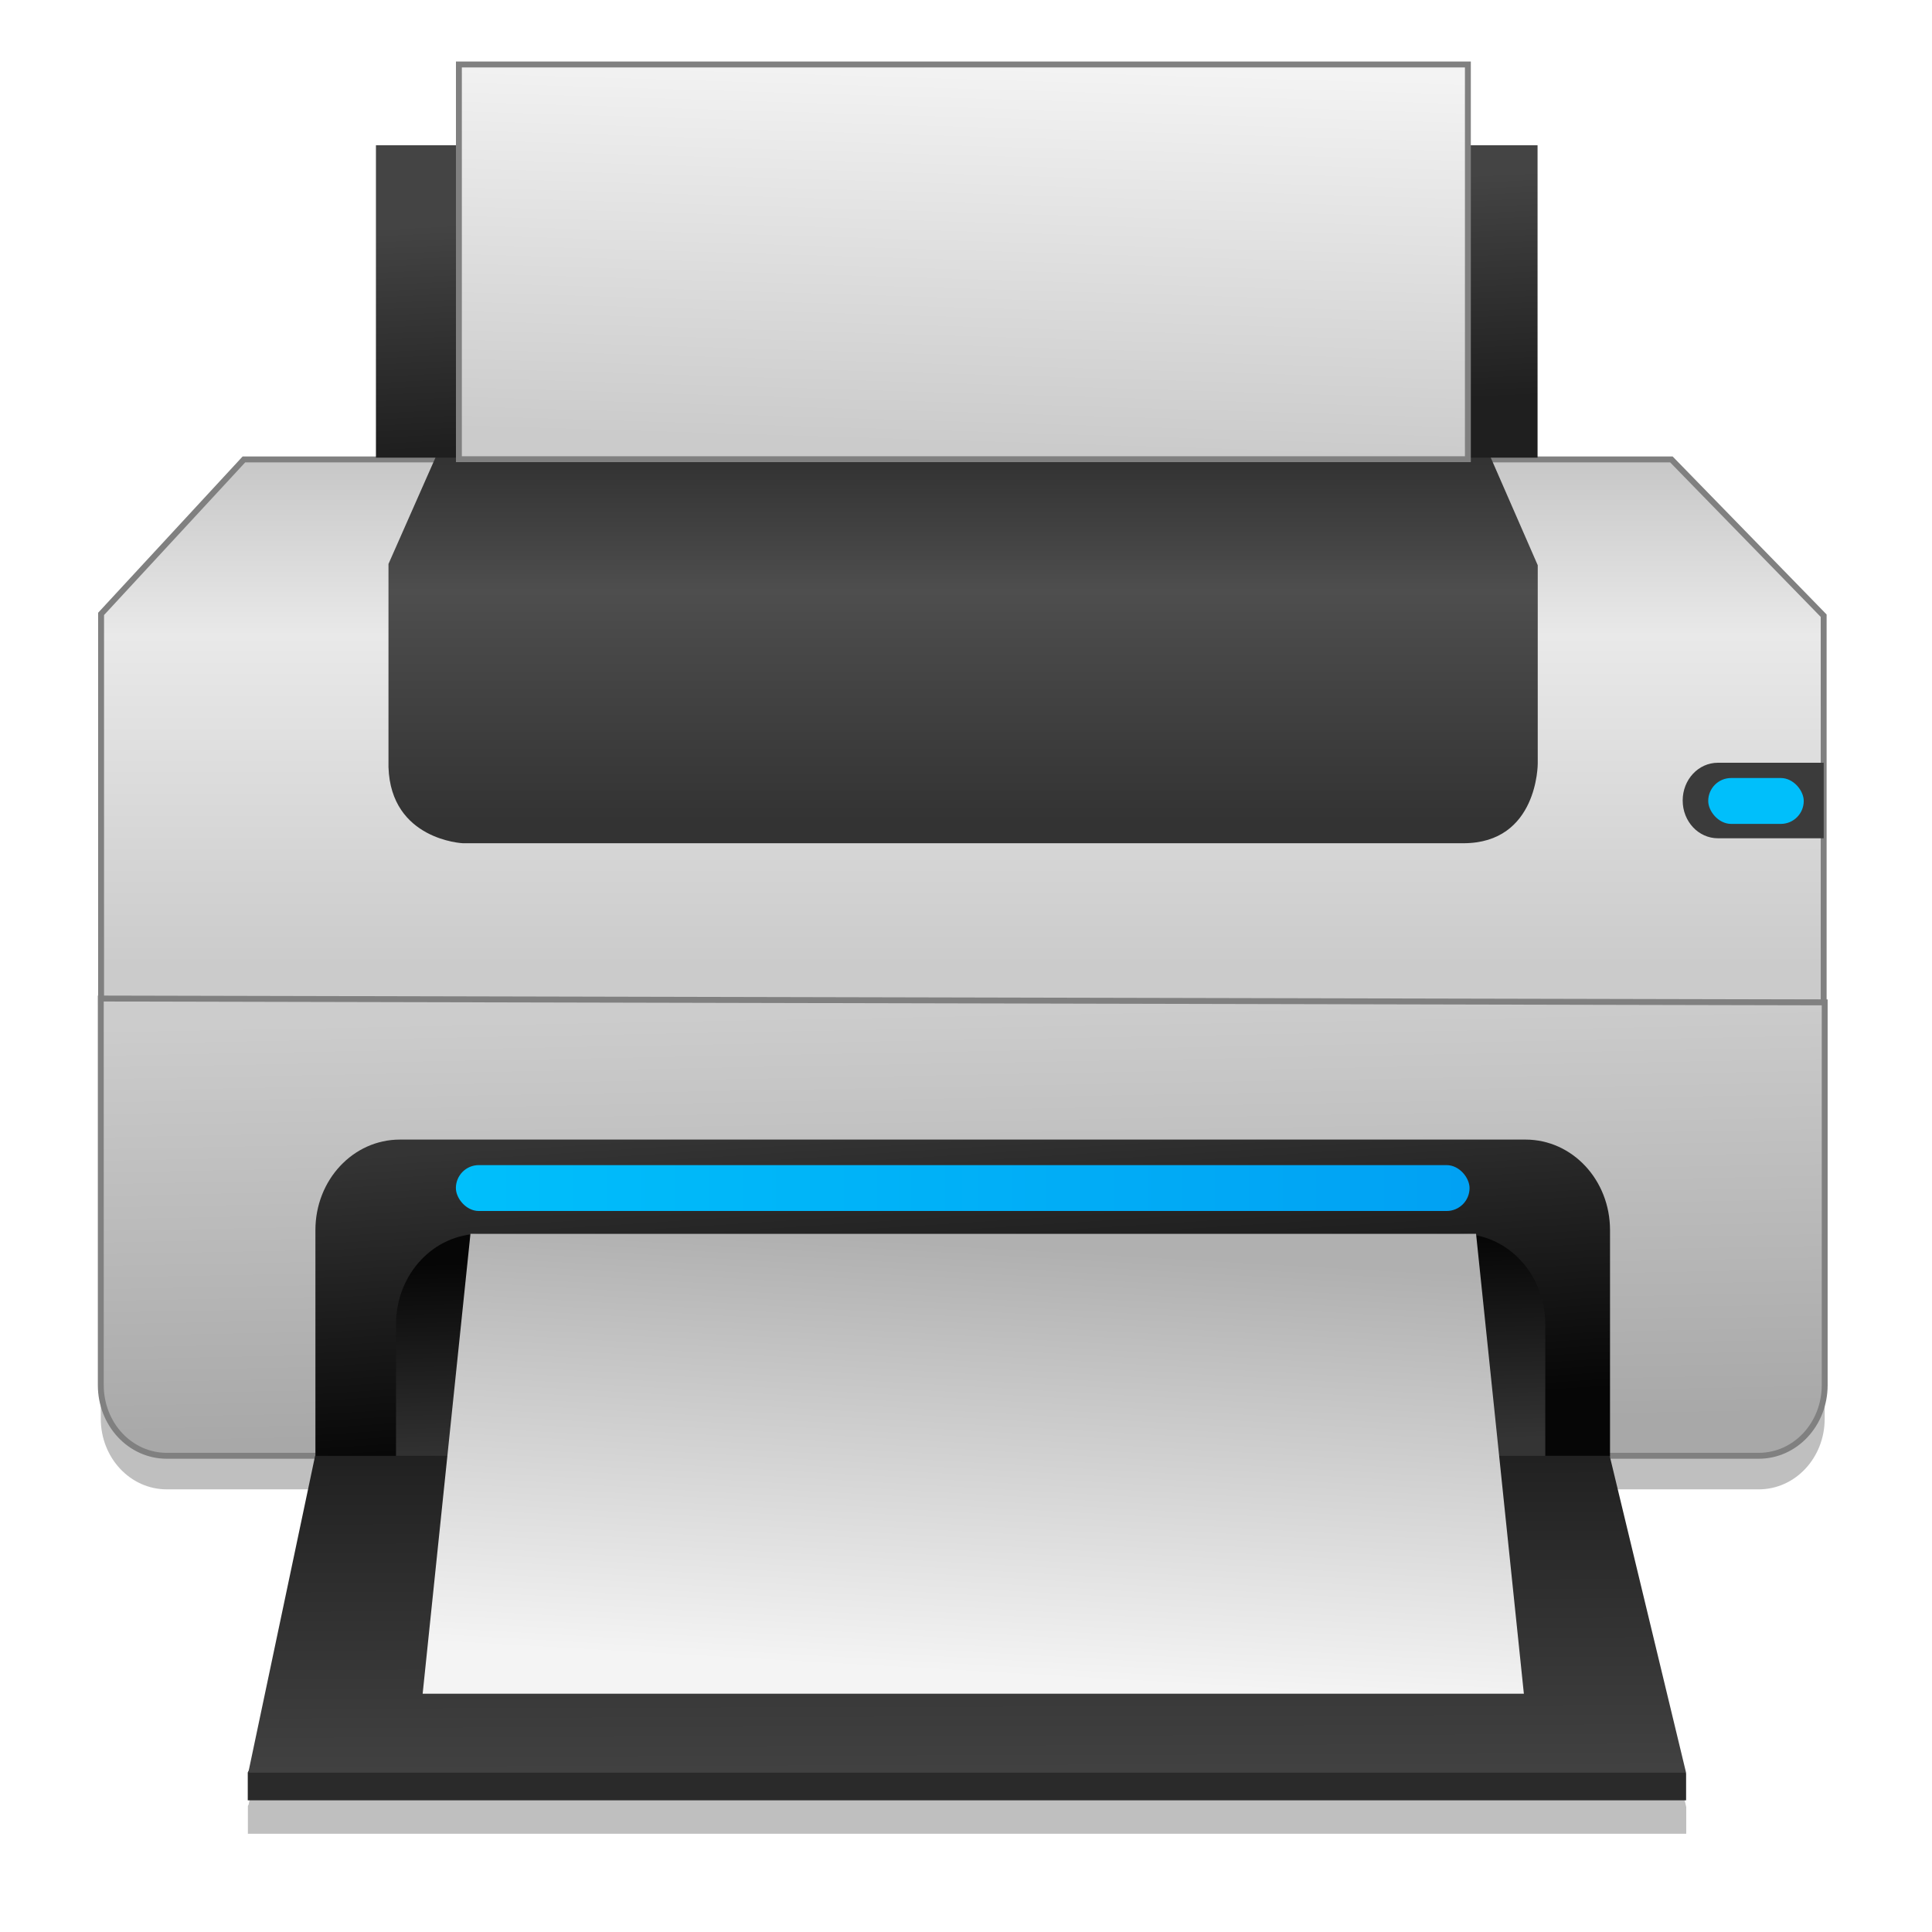 <?xml version="1.0" encoding="UTF-8"?>
<svg width="64" height="64" version="1.1" xmlns="http://www.w3.org/2000/svg" xmlns:cc="http://creativecommons.org/ns#" xmlns:dc="http://purl.org/dc/elements/1.1/" xmlns:rdf="http://www.w3.org/1999/02/22-rdf-syntax-ns#" xmlns:xlink="http://www.w3.org/1999/xlink">
 <defs>
  <filter id="n" x="-.026" y="-.057" width="1.053" height="1.114" color-interpolation-filters="sRGB">
   <feGaussianBlur stdDeviation="1.129"/>
  </filter>
  <linearGradient id="l" x1="744.57" x2="744.57" y1="408.87" y2="301.8" gradientTransform="matrix(.285 0 0 .305 -48.016 202.88)" gradientUnits="userSpaceOnUse">
   <stop stop-color="#cbcbcb" offset="0"/>
   <stop stop-color="#e9e9e9" offset=".6"/>
   <stop stop-color="#bebebe" offset="1"/>
  </linearGradient>
  <linearGradient id="m" x1="747.8" x2="746.39" y1="503.04" y2="421.01" gradientTransform="matrix(.285 0 0 .305 -48.439 201.9)" gradientUnits="userSpaceOnUse">
   <stop stop-color="#a8a8a8" offset="0"/>
   <stop stop-color="#ccc" offset="1"/>
  </linearGradient>
  <linearGradient id="k" x1="744.57" x2="744.57" y1="381.8" y2="311.8" gradientTransform="matrix(.285 0 0 .305 -48.439 202.63)" gradientUnits="userSpaceOnUse">
   <stop stop-color="#333" offset="0"/>
   <stop stop-color="#4e4e4e" offset=".643"/>
   <stop stop-color="#333" offset="1"/>
  </linearGradient>
  <linearGradient id="i" x1="745.91" x2="742.23" y1="499.57" y2="438.57" gradientTransform="matrix(.285 0 0 .305 -48.439 202.88)" gradientUnits="userSpaceOnUse" xlink:href="#c"/>
  <linearGradient id="c">
   <stop stop-color="#060606" offset="0"/>
   <stop stop-color="#343434" offset="1"/>
  </linearGradient>
  <linearGradient id="j" x1="735.78" x2="736.7" y1="464.59" y2="504.09" gradientTransform="matrix(.285 0 0 .305 -48.439 202.93)" gradientUnits="userSpaceOnUse" xlink:href="#c"/>
  <linearGradient id="h" x1="736.45" x2="736.63" y1="501.81" y2="571.81" gradientTransform="matrix(.285 0 0 .305 -48.386 202.88)" gradientUnits="userSpaceOnUse" xlink:href="#b"/>
  <linearGradient id="b">
   <stop stop-color="#1f1f1f" offset="0"/>
   <stop stop-color="#444" offset="1"/>
  </linearGradient>
  <linearGradient id="g" x1="743.78" x2="748.2" y1="547.5" y2="463.92" gradientTransform="matrix(.285 0 0 .305 -48.439 202.88)" gradientUnits="userSpaceOnUse">
   <stop stop-color="#f4f4f4" offset="0"/>
   <stop stop-color="#b0b0b0" offset="1"/>
  </linearGradient>
  <linearGradient id="f" x1="754.57" x2="752.57" y1="302.8" y2="258.8" gradientTransform="matrix(.285 0 0 .305 -48.439 202.88)" gradientUnits="userSpaceOnUse" xlink:href="#b"/>
  <linearGradient id="d" x1="736.82" x2="738.94" y1="307.47" y2="233.22" gradientTransform="matrix(.285 0 0 .305 -48.439 202.88)" gradientUnits="userSpaceOnUse" xlink:href="#e"/>
  <linearGradient id="e">
   <stop stop-color="#cbcbcb" offset="0"/>
   <stop stop-color="#f3f3f3" offset="1"/>
  </linearGradient>
  <linearGradient id="linearGradient1360" x1="-150.51" x2="-150.51" y1="69.532" y2="-5.967" gradientTransform="matrix(.726 -.194 .194 .726 134.78 -21.005)" gradientUnits="userSpaceOnUse">
   <stop stop-color="#00bffb" offset="0"/>
   <stop stop-color="#01a1f3" offset="1"/>
  </linearGradient>
  <linearGradient id="linearGradient1051" x1="206.94" x2="212.64" y1="317.86" y2="317.86" gradientUnits="userSpaceOnUse" xlink:href="#linearGradient1360"/>
  <linearGradient id="linearGradient1074" x1="206.94" x2="212.64" y1="317.86" y2="317.86" gradientTransform="matrix(10.612 0 0 1 -2063.9 23.045)" gradientUnits="userSpaceOnUse" xlink:href="#linearGradient1360"/>
 </defs>
 <g transform="matrix(.978 0 0 .978 -367.57 -481.01)">
  <g transform="translate(291,-113)">
   <g transform="matrix(.475 0 0 .476 -36.17 363.05)" stroke-width="2.103">
    <g transform="translate(-117.14,83.629)" stroke-width="2.103">
     <g transform="translate(291,-113)" stroke-width="2.103">
      <g transform="matrix(1.195,0,0,1.195,-44.588,214.47)" fill-rule="evenodd" stroke-width="1.76">
       <path d="m111.02 331.62v23.018c0 2.332 1.757 4.209 3.938 4.209h8.852l-3.969 18.777-0.043 0.072v1.66h85.83v-1.607l-0.018-0.033h8e-3l-4.559-18.869h8.895c2.181 0 3.936-1.877 3.936-4.209v-22.789z" filter="url(#n)" opacity=".5"/>
       <path d="m120.34 374.77h84.731l0.549 0.986v1.608h-85.829v-1.661z" fill="#2a2a2a"/>
       <path d="m119.56 297.52h85.184l9.085 9.304v23.043h-102.79v-23.15z" fill="url(#l)" stroke="#808080" stroke-linecap="round" stroke-width=".352"/>
       <path d="m213.89 329.85v22.79c0 2.332-1.756 4.209-3.937 4.209h-94.995c-2.181 0-3.937-1.877-3.937-4.209v-23.019z" fill="url(#m)" stroke="#808080" stroke-linecap="round" stroke-width=".352"/>
       <path d="m131.04 297.3h62.874l2.853 6.519v11.81s0.017 4.744-4.438 4.744h-59.704s-4.295-0.187-4.437-4.529v-12.102z" fill="url(#k)"/>
       <path d="m128.87 338.02h67.167c2.794 0 5.043 2.405 5.043 5.391v13.478h-77.252v-13.478c0-2.987 2.249-5.391 5.043-5.391z" fill="url(#i)"/>
       <path d="m133.68 343.63h58.494c2.794 0 5.043 2.404 5.043 5.391v7.871h-68.579v-7.871c0-2.987 2.249-5.391 5.043-5.391z" fill="url(#j)"/>
       <path d="m123.81 356.85h77.25l4.558 18.869h-85.796z" fill="url(#h)"/>
       <path d="m133.08 343.63h60.006l2.853 27.387h-65.712z" fill="url(#g)"/>
       <rect x="127.44" y="278.81" width="69.316" height="18.603" fill="url(#f)"/>
       <rect x="132.39" y="274" width="60.208" height="23.505" fill="url(#d)"/>
       <path d="m207.52 315.58h6.311v4.498h-6.311c-1.165 0-2.104-1.003-2.104-2.249s0.938-2.249 2.104-2.249z" fill="#3b3b3b"/>
       <rect x="206.94" y="316.49" width="5.7" height="2.732" ry="1.366" fill="url(#linearGradient1051)"/>
       <rect x="132.39" y="274" width="60.208" height="23.505" fill="url(#d)" stroke="#808080" stroke-linecap="round" stroke-width=".352"/>
       <rect x="132.21" y="339.54" width="60.488" height="2.732" ry="1.366" fill="url(#linearGradient1074)" stroke-width="5.732"/>
      </g>
     </g>
    </g>
   </g>
  </g>
 </g>
</svg>
